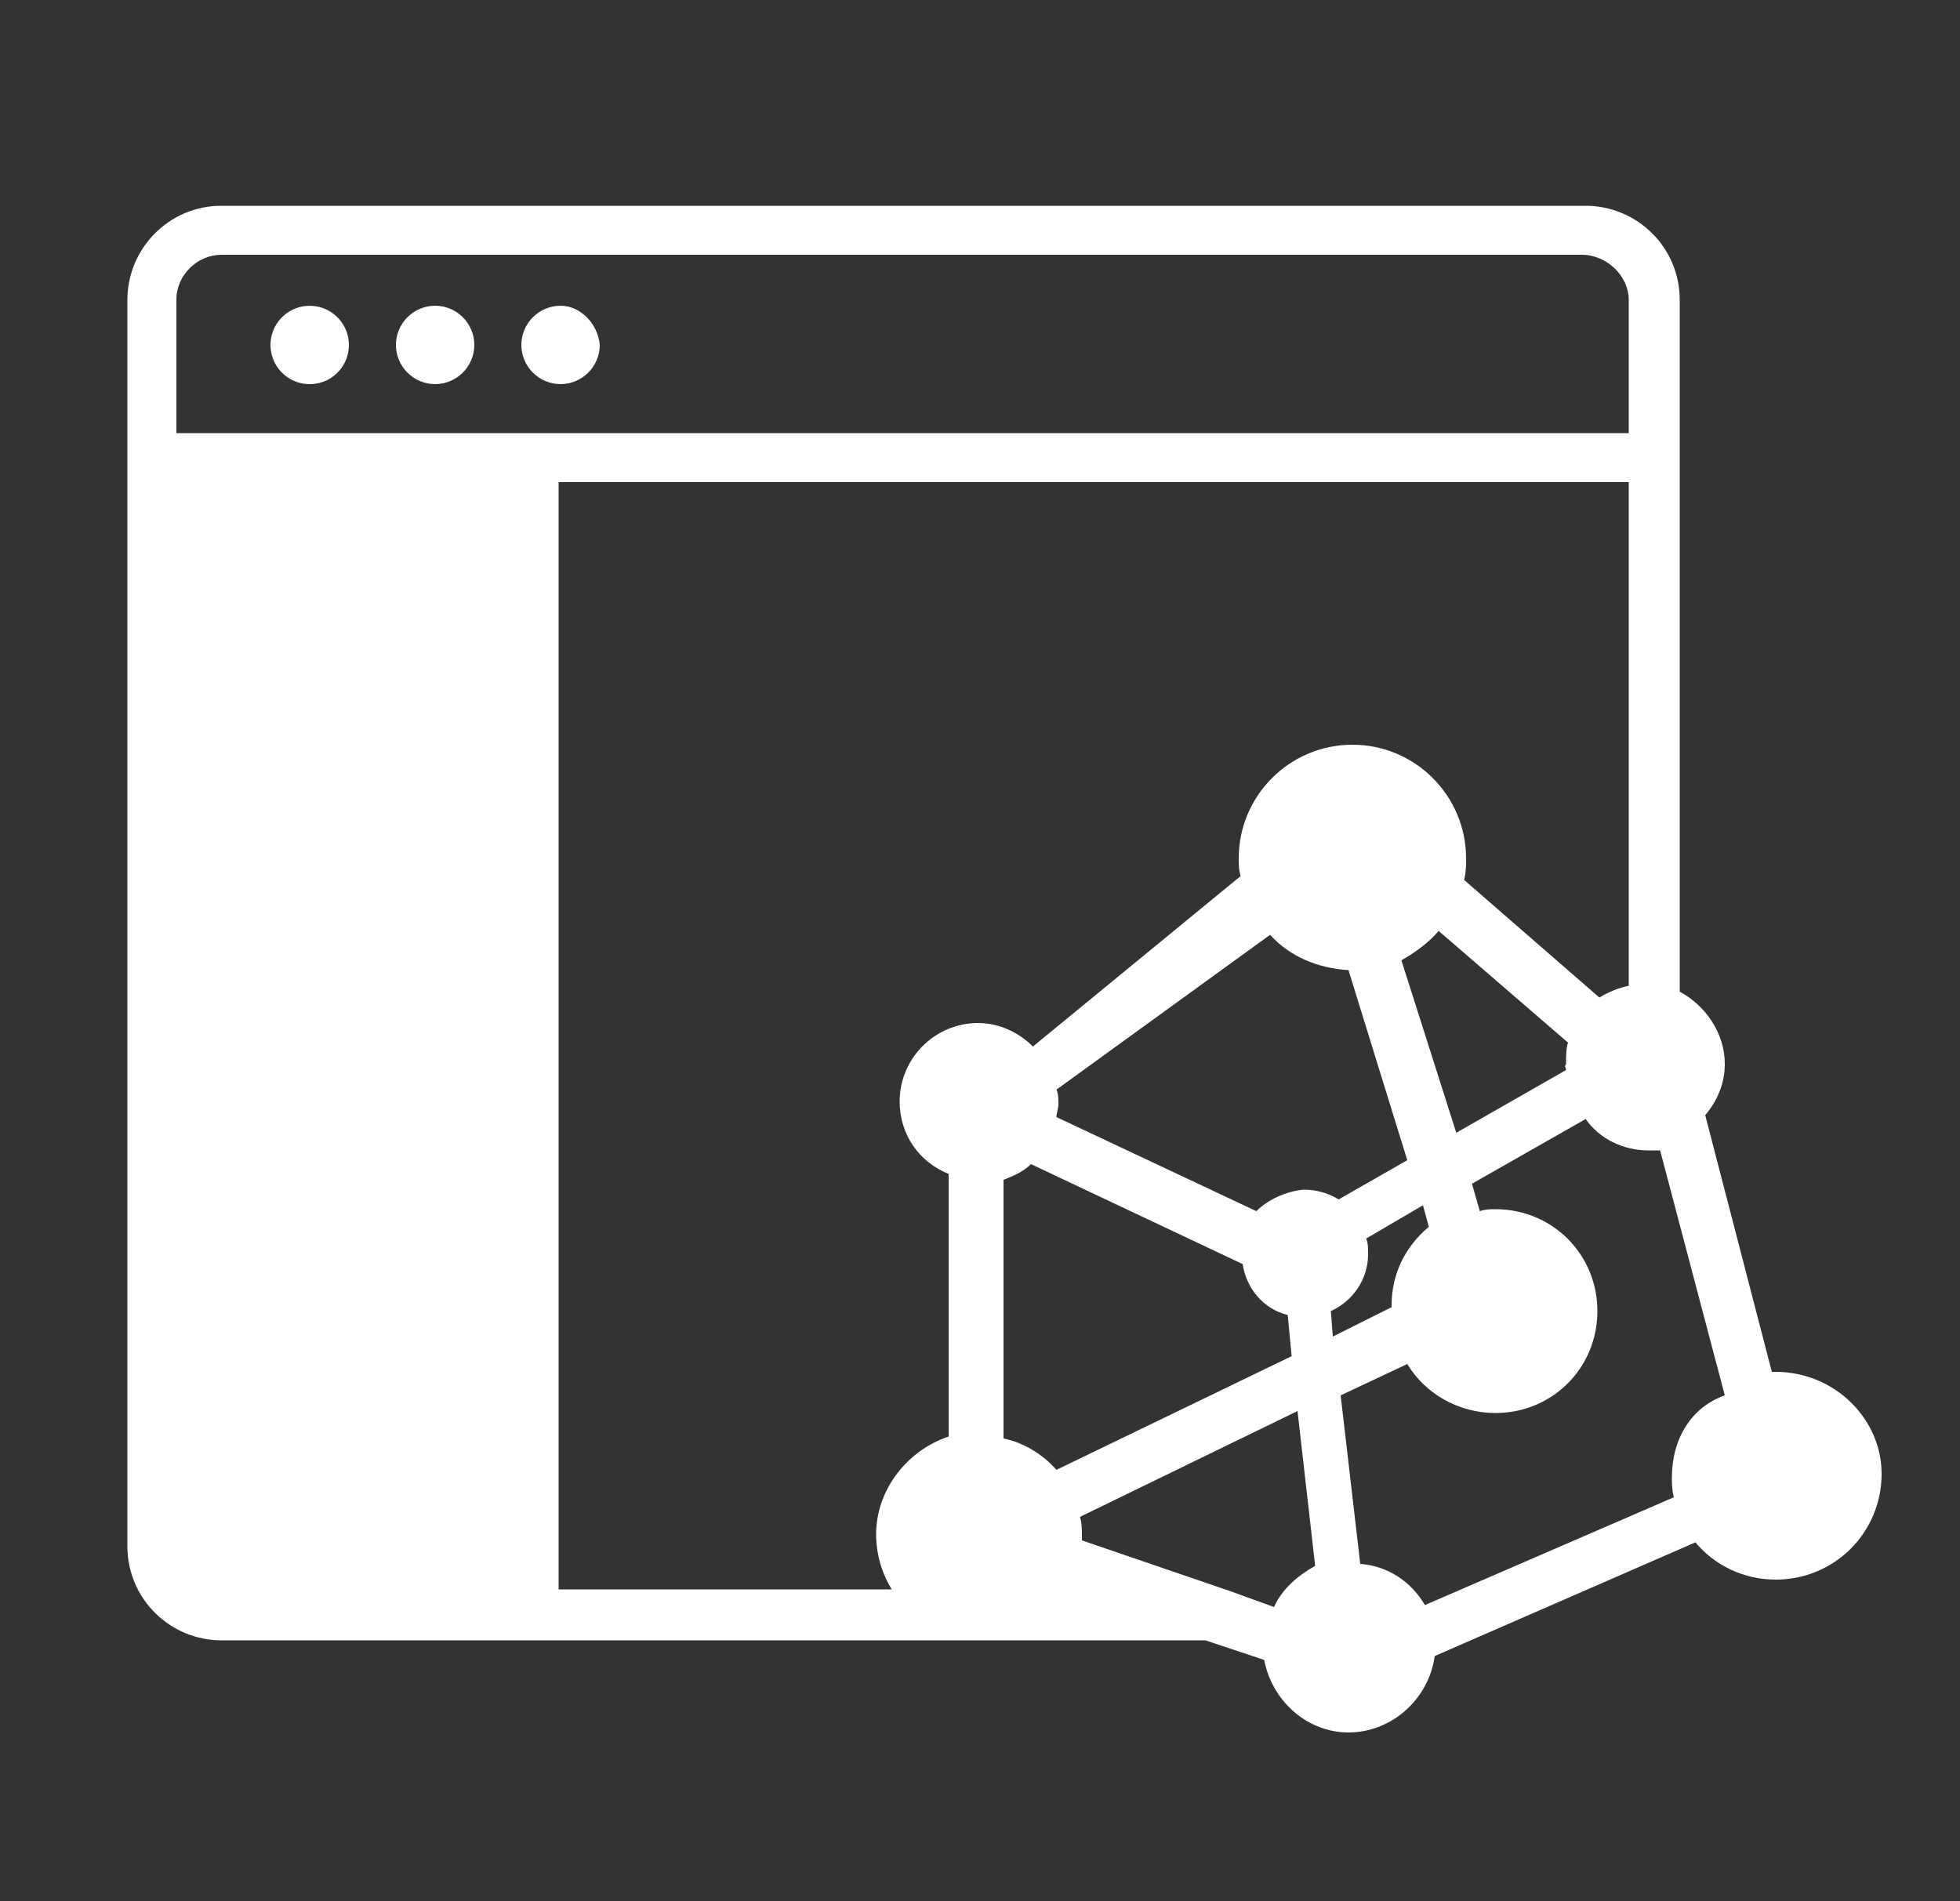<?xml version="1.0" encoding="UTF-8"?> <svg xmlns="http://www.w3.org/2000/svg" xmlns:xlink="http://www.w3.org/1999/xlink" version="1.1" id="Layer_1" x="0px" y="0px" viewBox="0 0 100 97" style="enable-background:new 0 0 100 97;" xml:space="preserve"><rect x="0" y="0" width="100" height="97" fill="#333333" stroke="none"/> <style type="text/css"> .st0{fill:#FFFFFF;} </style> <g> <ellipse transform="matrix(0.999 -4.531488e-02 4.531488e-02 0.999 -0.781 0.736)" class="st0" cx="15.8" cy="17.6" rx="2" ry="2"></ellipse> <path class="st0" d="M22.2,15.6c-1.1,0-2,0.9-2,2c0,1.1,0.9,2,2,2c1.1,0,2-0.9,2-2C24.2,16.5,23.3,15.6,22.2,15.6z"></path> <path class="st0" d="M28.6,15.6c-1.1,0-2,0.9-2,2c0,1.1,0.9,2,2,2c1.1,0,2-0.9,2-2C30.5,16.5,29.6,15.6,28.6,15.6z"></path> <path class="st0" d="M90.6,70c-0.1,0-0.1,0-0.2,0L87,56.9c0.6-0.7,1-1.6,1-2.6c0-1.6-1-3-2.3-3.7V15.3c0-2.7-2.2-4.8-4.8-4.8H11.3 c-2.7,0-4.8,2.2-4.8,4.8v8.1c0,0,0,0,0,0s0,0,0,0v55.5c0,2.7,2.2,4.8,4.8,4.8h50.2l3,1c0.4,2.1,2.2,3.7,4.3,3.7 c2.2,0,4.1-1.7,4.4-3.9l13.3-5.8c1,1.2,2.5,1.9,4.1,1.9c3,0,5.4-2.4,5.4-5.4C96,72.4,93.6,70,90.6,70z M9,22.1v-6.8 c0-1.3,1.1-2.3,2.3-2.3h69.4c1.3,0,2.4,1.1,2.4,2.3v6.8H9z M28.6,24.6h54.5v25.7c-0.5,0.1-1,0.3-1.5,0.6l-6.9-6 c0.1-0.4,0.1-0.7,0.1-1.1c0-3.2-2.6-5.8-5.8-5.8c-3.2,0-5.8,2.6-5.8,5.8c0,0.3,0,0.6,0.1,0.9l-10.6,8.7c-0.7-0.7-1.7-1.2-2.8-1.2 c-2.2,0-4,1.8-4,4c0,1.7,1,3.1,2.5,3.7v13.4c-2.1,0.7-3.7,2.7-3.7,5c0,1,0.3,2,0.8,2.8h-17V24.6z M79.9,54.6l-5.6,3.2L71.5,49 c0.7-0.4,1.4-0.9,1.9-1.5l6.6,5.7c-0.1,0.3-0.1,0.7-0.1,1.1C79.8,54.4,79.9,54.5,79.9,54.6z M51.2,73.4V60.2c0.5-0.2,1-0.4,1.4-0.8 l10.8,5.1c0.2,1.3,1.1,2.3,2.3,2.6l0.2,2.1l-12,5.8C53.2,74.2,52.2,73.6,51.2,73.4z M64.1,61.8L53.9,57c0-0.2,0.1-0.4,0.1-0.7 c0-0.2,0-0.5-0.1-0.7l10.9-7.9c1,1.1,2.4,1.7,4,1.8l3,9.7l-3.5,2c-0.5-0.3-1.1-0.5-1.8-0.5C65.6,60.8,64.7,61.2,64.1,61.8z M65,82 l-2.2-0.8c0,0,0,0,0,0h0l-7.6-2.6c0-0.1,0-0.1,0-0.2c0-0.3,0-0.7-0.1-1l11.1-5.4l0.9,7.9C66.2,80.4,65.4,81.1,65,82z M67.9,66.9 c1.1-0.5,1.9-1.6,1.9-2.9c0-0.3,0-0.6-0.1-0.8l2.9-1.7l0.3,1.1c-1.2,1-1.9,2.4-1.9,4c0,0,0,0,0,0.1L68,68.2L67.9,66.9z M85.3,75.4 c0,0.3,0,0.6,0.1,1l-12.7,5.5c-0.7-1.2-1.9-2-3.3-2.1l-1-8.6l3.4-1.6c0.9,1.5,2.6,2.5,4.5,2.5c2.9,0,5.2-2.3,5.2-5.2 c0-2.9-2.3-5.2-5.2-5.2c-0.3,0-0.5,0-0.8,0.1l-0.4-1.4l5.8-3.3c0.7,1,1.9,1.6,3.2,1.6c0.2,0,0.4,0,0.6,0l3.3,12.5 C86.3,71.8,85.3,73.4,85.3,75.4z"></path> </g> </svg> 